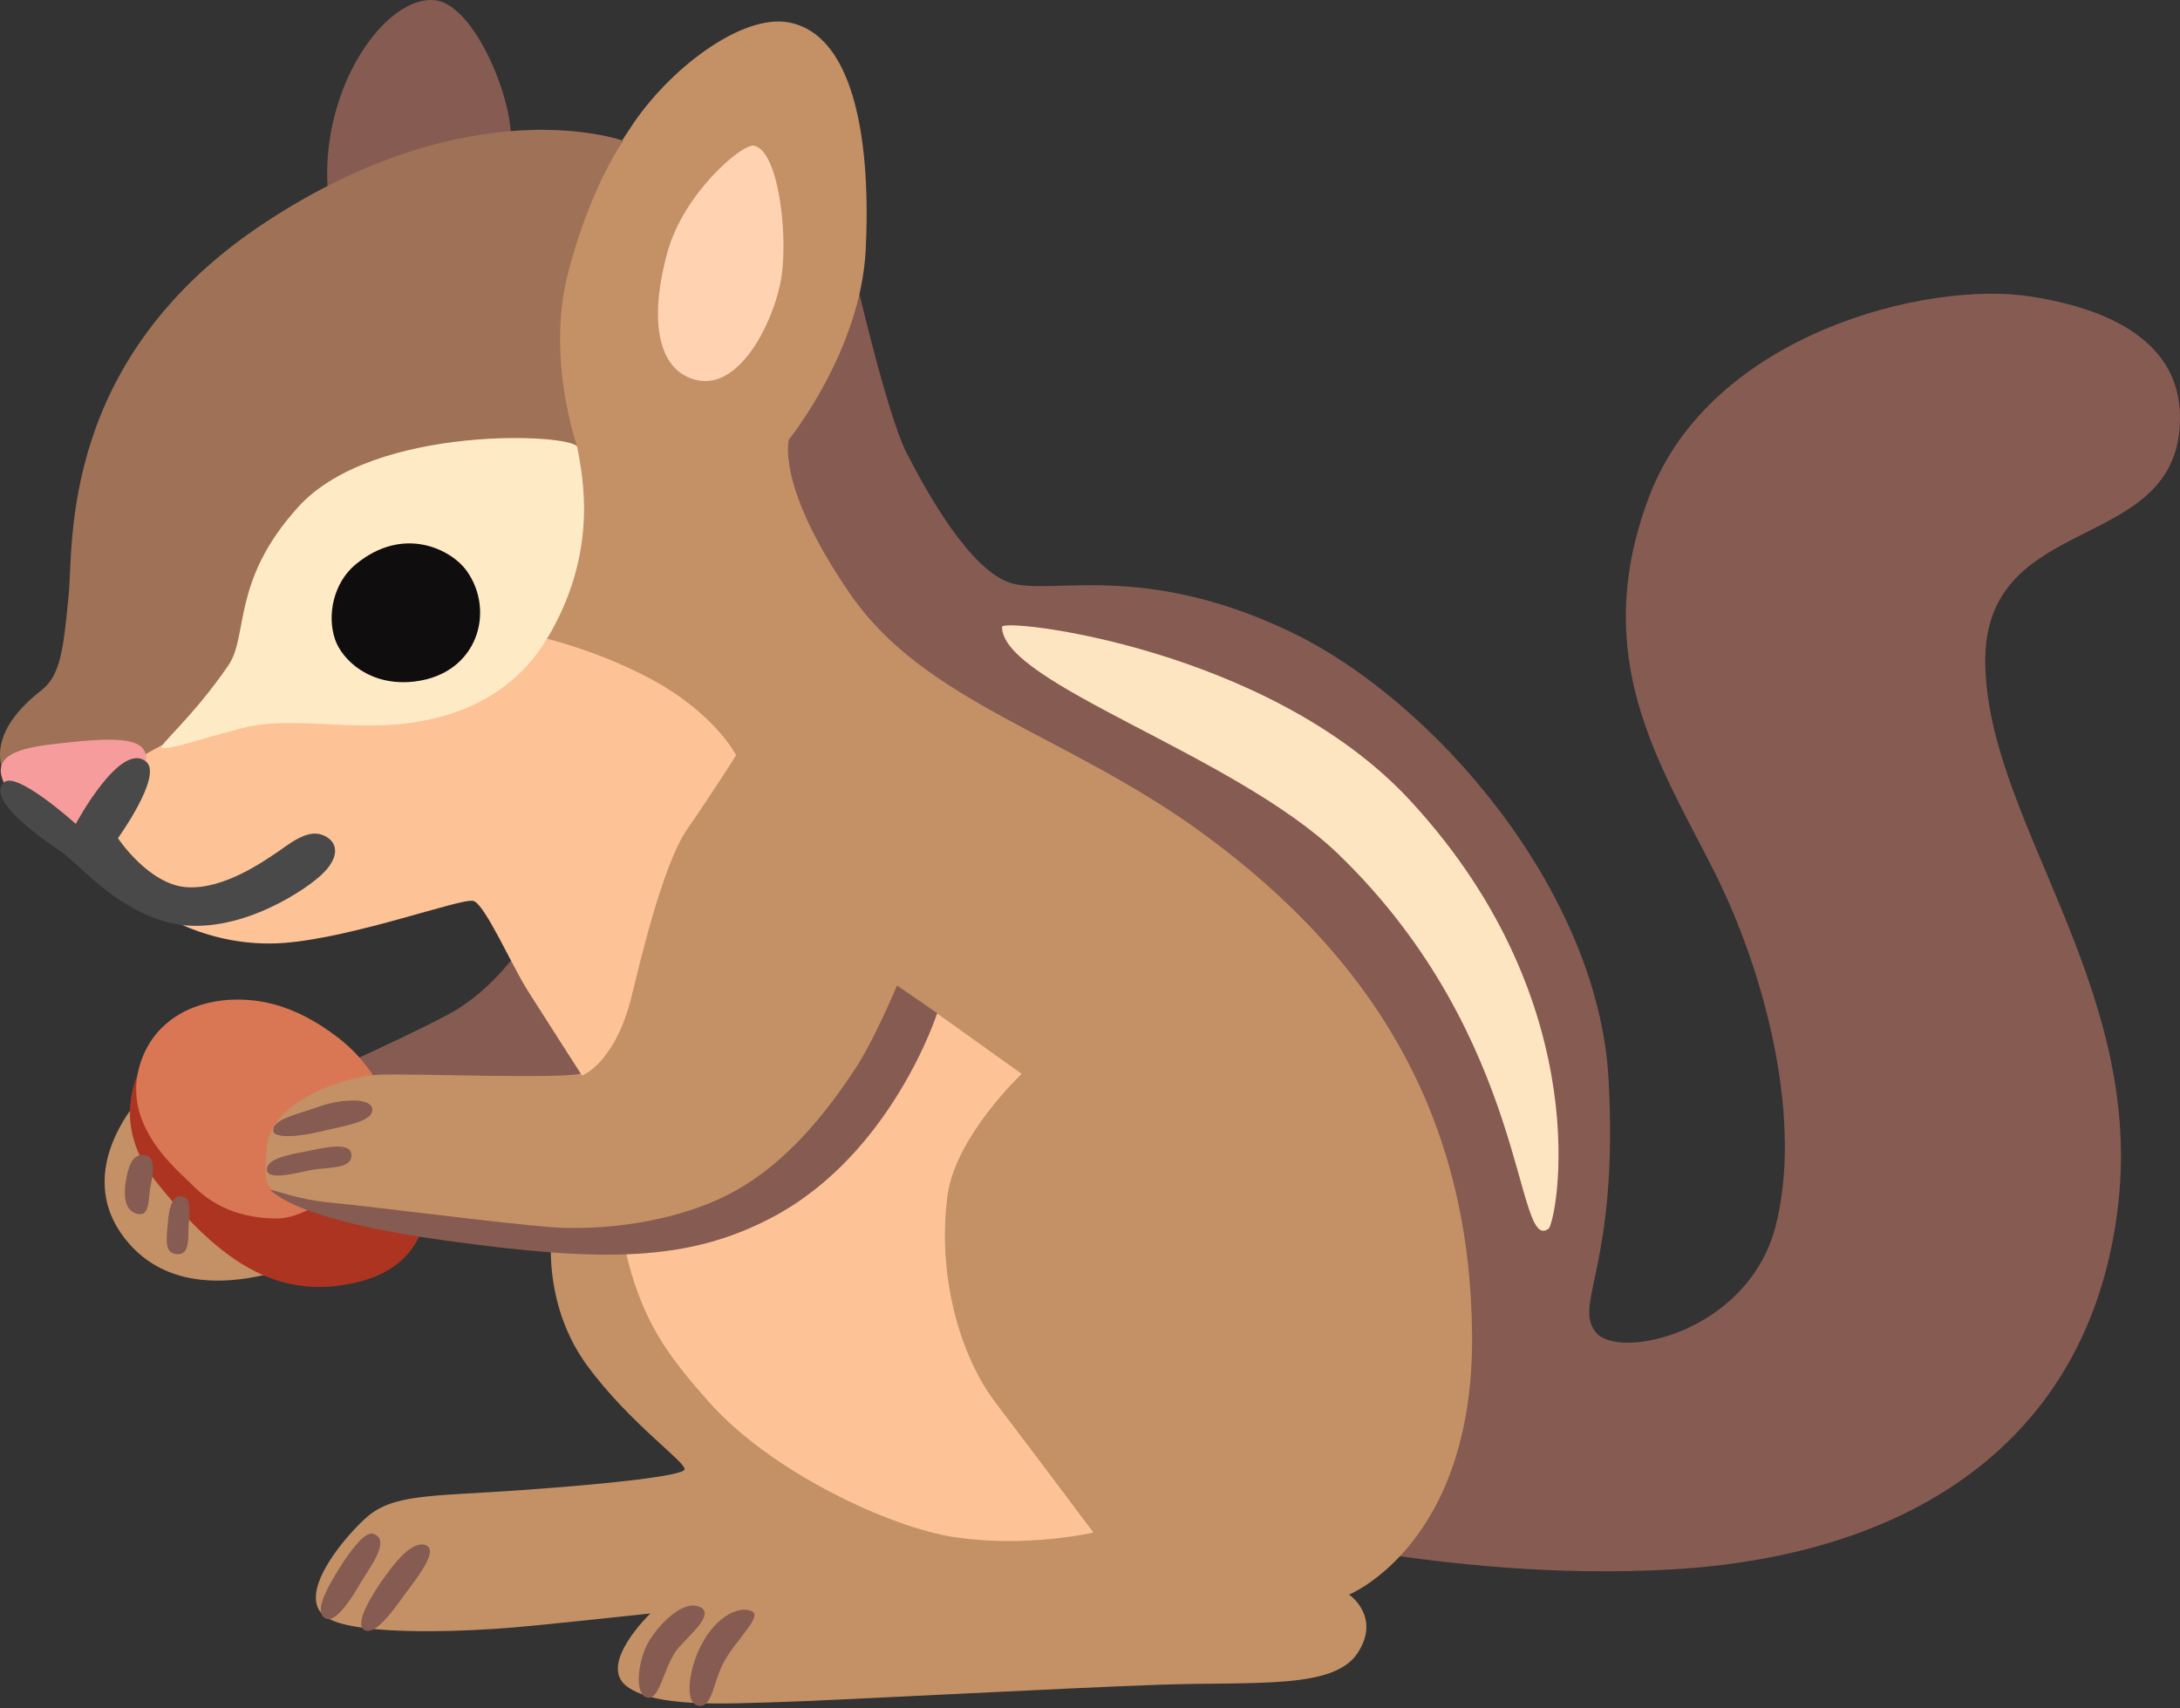 <svg width="37" height="29" viewBox="0 0 37 29" fill="none" xmlns="http://www.w3.org/2000/svg">
<rect x="0" y="0" width="37" height="29" fill="#333333" stroke="none"/>
<path d="M8.624 2.639C8.874 2.079 8.124 0.084 7.386 0.004C6.558 -0.088 5.452 1.453 5.56 3.182C5.631 4.351 8.362 3.222 8.624 2.639Z" fill="#865B52"/>
<path d="M8.905 15.977C8.905 15.977 8.426 16.783 7.602 17.223C6.777 17.666 4.689 18.592 4.689 18.592L5.647 19.921L11.518 19.278C11.515 19.278 10.341 14.651 8.905 15.977Z" fill="#865B52"/>
<path d="M12.516 7.529L14.474 4.511C14.474 4.511 15.039 7.006 15.388 7.689C15.737 8.372 16.476 9.701 17.171 9.901C17.865 10.101 19.388 9.538 21.865 10.707C24.342 11.876 27.125 15.134 27.301 18.312C27.477 21.49 26.693 22.133 27.085 22.616C27.477 23.099 29.652 22.616 30.127 20.847C30.603 19.078 29.998 16.583 29.083 14.771C28.169 12.959 26.952 11.15 27.996 8.415C29.04 5.68 32.691 4.754 34.476 5.034C36.258 5.317 36.981 6.077 36.999 7.046C37.043 9.461 33.651 8.615 33.695 11.27C33.738 13.925 36.36 16.703 35.956 20.404C35.52 24.388 32.521 26.4 28.388 26.64C24.484 26.868 20.821 25.834 20.821 25.834L18.082 14.488L12.689 10.867L12.516 7.529Z" fill="#865B52"/>
<path d="M17.007 10.641C17.007 11.607 20.957 12.802 22.718 14.502C25.964 17.64 25.704 21.287 26.282 20.858C26.415 20.761 27.169 17.086 23.935 13.59C21.532 10.99 17.007 10.484 17.007 10.641Z" fill="#FEE5C1"/>
<path d="M2.428 18.58C2.428 18.58 1.177 19.852 2.138 21.047C3.244 22.427 5.415 21.316 5.415 21.316L2.428 18.58Z" fill="#C49166"/>
<path d="M2.546 17.869C2.546 17.869 1.709 18.881 2.657 20.069C3.642 21.304 4.556 21.973 5.73 21.827C6.904 21.678 7.253 21.021 7.265 20.244C7.284 19.463 2.546 17.869 2.546 17.869Z" fill="#AD3421"/>
<path d="M4.022 16.968C3.383 16.968 2.645 17.251 2.385 18.04C2.036 19.098 3.021 19.864 3.256 20.107C3.491 20.349 3.923 20.684 4.705 20.684C5.486 20.684 6.762 19.329 6.762 19.329C6.762 19.329 6.629 18.3 5.742 17.617C4.998 17.043 4.411 16.968 4.022 16.968Z" fill="#D97755"/>
<path d="M2.15 19.975C2.079 20.309 2.123 20.564 2.339 20.607C2.555 20.649 2.512 20.338 2.555 20.138C2.598 19.938 2.642 19.652 2.484 19.615C2.243 19.555 2.184 19.815 2.15 19.975Z" fill="#865B52"/>
<path d="M2.849 20.752C2.821 21.061 2.79 21.275 3.009 21.29C3.228 21.304 3.191 20.992 3.201 20.827C3.213 20.618 3.235 20.384 3.154 20.338C2.929 20.204 2.87 20.512 2.849 20.752Z" fill="#865B52"/>
<path d="M9.356 21.061C9.356 21.061 9.239 22.187 9.965 23.179C10.69 24.17 11.676 24.842 11.617 24.948C11.558 25.053 10.369 25.188 8.834 25.296C7.299 25.405 6.66 25.351 6.196 25.779C5.733 26.208 5.007 27.148 5.56 27.468C6.113 27.788 8.053 27.683 8.692 27.628C9.331 27.574 11.039 27.388 11.039 27.388C11.039 27.388 10.141 28.246 10.635 28.623C11.129 28.997 12.346 28.917 13.245 28.892C14.143 28.866 18.085 28.652 19.709 28.597C21.334 28.543 22.637 28.677 23.042 28.06C23.447 27.443 22.897 27.068 22.897 27.068C22.897 27.068 25.012 26.211 24.985 22.67C24.957 19.129 23.477 16.38 20.404 14.139C18.103 12.461 15.709 11.938 14.434 10.089C13.158 8.24 13.39 7.46 13.39 7.46C13.39 7.46 14.607 5.957 14.693 4.242C14.78 2.524 14.542 0.601 13.39 0.381C12.587 0.227 11.333 1.187 10.694 2.179C10.057 3.17 8.491 5.291 8.491 5.291L8.201 13.605L10.317 17.629C10.317 17.629 10.144 18.112 9.881 18.217C9.622 18.326 6.953 18.217 6.431 18.243C5.909 18.269 4.593 18.663 4.529 19.478C4.47 20.206 4.488 20.229 5.156 20.364C5.82 20.498 9.356 21.061 9.356 21.061Z" fill="#C49166"/>
<path d="M4.637 19.192C4.637 19.329 5.072 19.3 5.449 19.206C5.826 19.112 6.332 19.046 6.32 18.832C6.305 18.617 5.755 18.663 5.437 18.777C5.029 18.923 4.637 18.992 4.637 19.192Z" fill="#865B52"/>
<path d="M5.965 19.612C5.965 19.858 5.542 19.806 5.255 19.866C4.995 19.921 4.529 20.041 4.529 19.852C4.529 19.664 4.921 19.598 5.196 19.544C5.471 19.492 5.965 19.358 5.965 19.612Z" fill="#865B52"/>
<path d="M10.601 21.167L13.362 20.281L15.709 17.063L17.34 18.229C17.34 18.229 16.21 19.295 16.08 20.301C15.907 21.627 16.275 22.996 16.905 23.822C17.535 24.648 18.557 26.014 18.557 26.014C18.557 26.014 17.448 26.277 16.21 26.094C15.107 25.934 13.069 24.977 12.025 23.79C11.351 23.027 10.885 22.436 10.601 21.167Z" fill="#FDC397"/>
<path d="M15.225 16.729L15.907 17.197C15.907 17.197 15.138 19.598 13.097 20.67C11.679 21.413 10.261 21.433 7.559 21.058C5.325 20.75 4.794 20.361 4.634 20.241C4.448 20.101 4.905 20.349 5.616 20.415C6.326 20.481 8.485 20.764 9.341 20.83C10.196 20.895 11.419 20.758 12.355 20.281C13.168 19.866 13.863 19.141 14.53 18.12C14.838 17.652 15.225 16.729 15.225 16.729Z" fill="#865B52"/>
<path d="M6.342 26.037C6.184 25.977 5.894 26.391 5.668 26.771C5.501 27.057 5.347 27.374 5.52 27.471C5.693 27.569 5.977 27.12 6.116 26.877C6.255 26.631 6.647 26.151 6.342 26.037Z" fill="#865B52"/>
<path d="M6.543 26.748C6.332 27.04 5.999 27.56 6.184 27.669C6.37 27.777 6.694 27.308 6.879 27.054C7.064 26.802 7.444 26.331 7.237 26.234C7.03 26.137 6.749 26.46 6.543 26.748Z" fill="#865B52"/>
<path d="M11.836 27.263C11.558 27.186 11.163 27.594 10.999 27.886C10.836 28.177 10.771 28.703 10.944 28.8C11.194 28.94 11.249 28.309 11.497 27.994C11.685 27.766 12.195 27.363 11.836 27.263Z" fill="#865B52"/>
<path d="M11.842 28.052C11.673 28.454 11.636 28.923 11.855 28.955C12.102 28.989 12.096 28.54 12.306 28.177C12.516 27.814 12.948 27.429 12.757 27.349C12.534 27.251 12.099 27.449 11.842 28.052Z" fill="#865B52"/>
<path d="M11.037 11.521C12.124 12.098 12.494 12.819 12.494 12.819C12.494 12.819 12.102 13.442 11.67 14.065C11.234 14.688 10.839 16.44 10.712 16.943C10.428 18.06 9.878 18.257 9.878 18.257C9.878 18.257 9.267 17.306 8.961 16.823C8.689 16.394 8.232 15.354 8.037 15.294C7.843 15.234 6.042 15.908 4.834 16.005C3.516 16.111 2.574 15.417 2.574 15.417L1.604 14.231L2.299 12.902L4.016 11.836L8.322 10.65C8.318 10.647 9.656 10.787 11.037 11.521Z" fill="#FDC397"/>
<path d="M9.471 8.072L9.798 7.589C9.798 7.589 9.27 6.097 9.634 4.662C10.014 3.173 10.579 2.39 10.579 2.39C10.579 2.39 8.034 1.456 4.513 3.768C0.992 6.08 1.252 9.238 1.165 10.104C1.079 10.97 1.039 11.456 0.708 11.713C0.087 12.196 -0.064 12.639 0.022 12.999C0.109 13.362 1.511 13.099 1.511 13.099L2.292 12.899L6.206 10.747L9.471 8.072Z" fill="#9F7157"/>
<path d="M12.791 2.473C12.59 2.442 11.602 3.282 11.327 4.285C10.993 5.505 11.191 6.328 11.849 6.457C12.531 6.591 13.078 5.574 13.239 4.834C13.399 4.108 13.226 2.539 12.791 2.473Z" fill="#FFD2B2"/>
<path d="M0.964 12.624C0.427 12.684 -0.064 12.784 0.022 13.162C0.109 13.536 0.603 13.913 0.748 14.048C0.893 14.182 1.604 14.228 1.604 14.228C1.604 14.228 2.49 13.119 2.484 12.87C2.472 12.496 1.906 12.516 0.964 12.624Z" fill="#F69C9C"/>
<path d="M9.798 7.589C9.758 7.363 6.351 7.186 5.066 8.601C3.92 9.861 4.223 10.793 3.874 11.298C3.259 12.19 2.703 12.636 2.747 12.69C2.796 12.753 3.429 12.536 4.124 12.356C4.702 12.204 5.461 12.307 6.19 12.316C7.027 12.327 8.467 12.17 9.267 10.87C10.187 9.361 9.878 8.052 9.798 7.589Z" fill="#FFEAC6"/>
<path d="M6.036 9.581C5.662 9.89 5.545 10.441 5.687 10.855C5.807 11.204 6.286 11.664 7.049 11.567C8.108 11.433 8.411 10.373 7.92 9.689C7.66 9.327 6.848 8.909 6.036 9.581Z" fill="#100D0F"/>
<path d="M1.286 13.985C1.286 13.985 2.052 12.556 2.484 12.933C2.762 13.173 2.002 14.228 2.002 14.228C2.002 14.228 2.518 15.008 3.157 15.059C3.8 15.111 4.501 14.599 4.699 14.471C4.893 14.339 5.199 14.079 5.458 14.168C5.718 14.256 5.814 14.525 5.44 14.865C5.091 15.18 3.908 15.931 2.849 15.657C1.968 15.428 1.348 14.682 1.066 14.479C0.782 14.279 -0.252 13.593 0.066 13.282C0.279 13.076 1.286 13.985 1.286 13.985Z" fill="#494949"/>
</svg>
